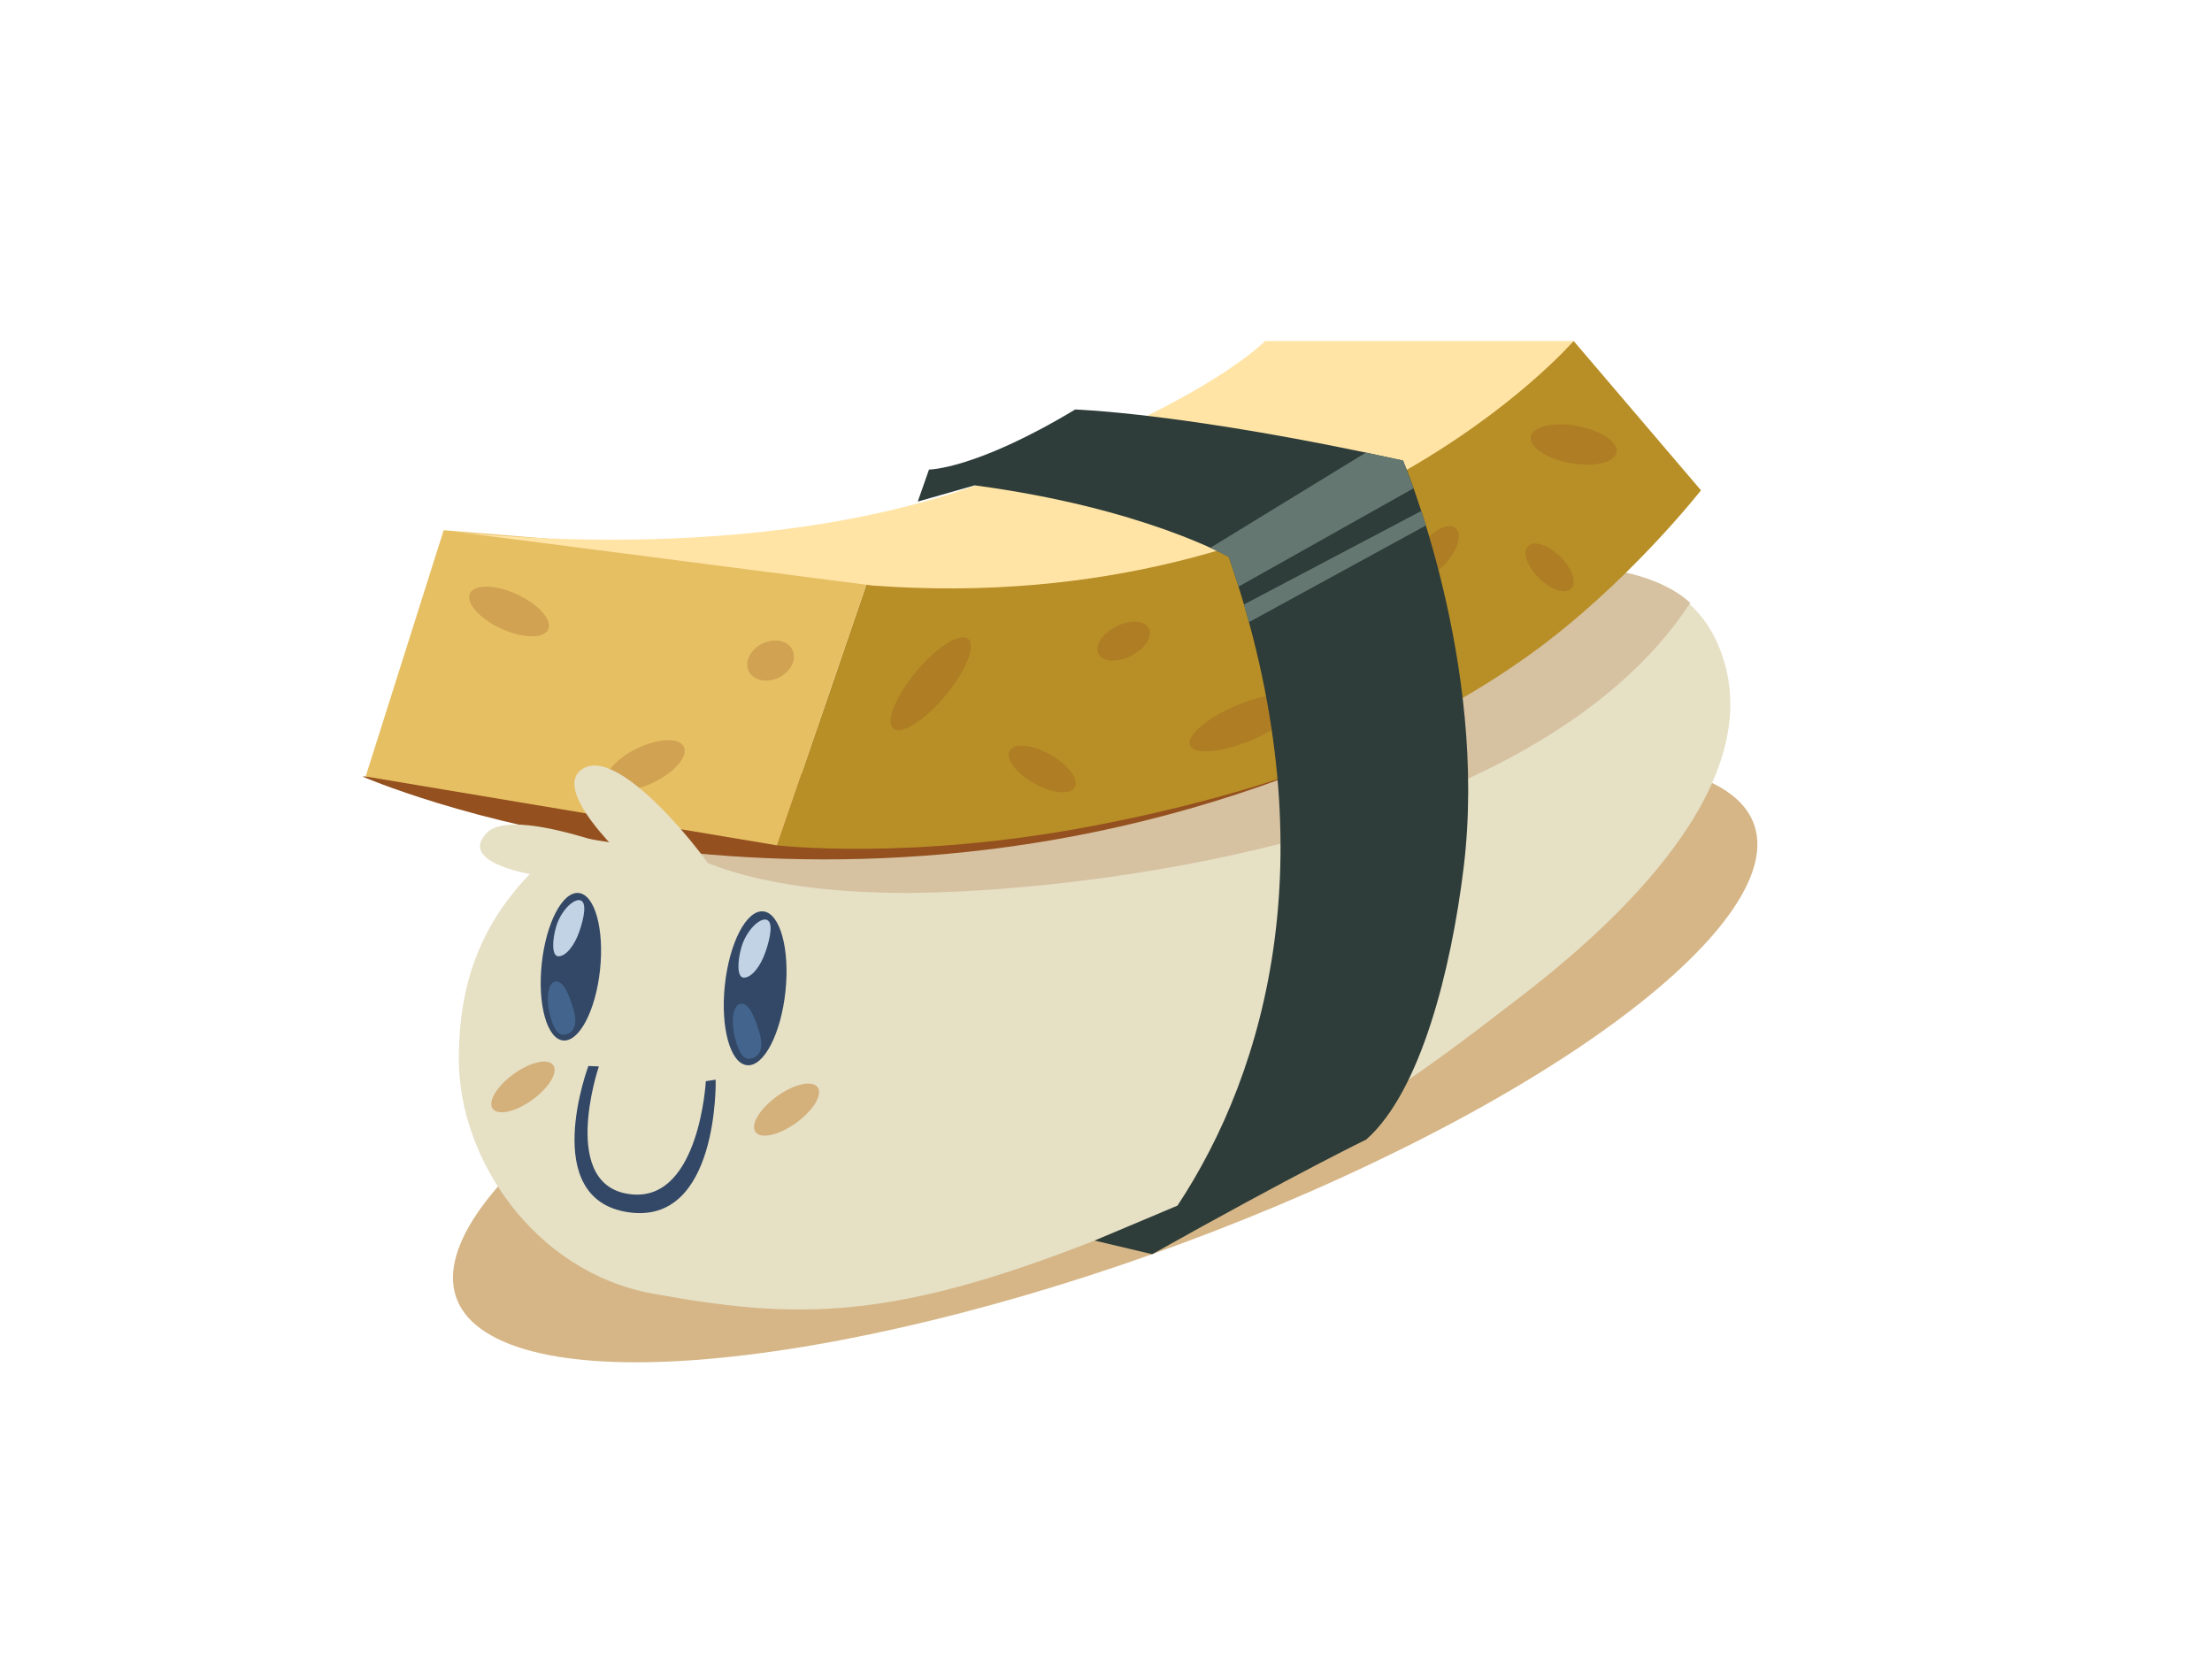 <?xml version="1.0" encoding="utf-8"?>
<!-- Generator: Adobe Illustrator 17.0.0, SVG Export Plug-In . SVG Version: 6.00 Build 0)  -->
<!DOCTYPE svg PUBLIC "-//W3C//DTD SVG 1.1//EN" "http://www.w3.org/Graphics/SVG/1.1/DTD/svg11.dtd">
<svg version="1.1" id="Layer_1" xmlns="http://www.w3.org/2000/svg" xmlns:xlink="http://www.w3.org/1999/xlink" x="0px" y="0px"
	 width="800px" height="600px" viewBox="0 0 800 600" enable-background="new 0 0 800 600" xml:space="preserve">
<g>
	<path fill="#D6B687" d="M179.739,484.098c46.959,23.388,183.51-2.597,304.999-58.011
		c121.471-55.432,181.885-119.316,134.926-142.696c-46.966-23.395-183.513,2.59-305,58.004
		C193.194,396.845,132.788,460.707,179.739,484.098z"/>
	<path fill="#E6E0C5" d="M382.734,237.379c-59.529,17.503-141.517,39.984-172.261,62.458
		c-30.748,22.466-44.531,47.055-44.531,83.274c0,36.333,27.672,77.044,70.077,84.74c52.304,9.502,86.409,9.988,162.207-20.123
		c80.717-32.063,113.569-57.868,152.61-87.941c39.049-30.078,90.977-80.754,70.217-127.318
		c-18.55-41.609-83.76-26.961-132.586-12.335C439.644,234.767,382.734,237.379,382.734,237.379z"/>
	<path fill="#D6C1A1" d="M246.442,307.36c0,0,21.53,15.573,80.916,15.573c59.382,0,226.578-17.482,283.933-104.841
		c0,0-11.823-12.887-42.165-12.887L246.442,307.36z"/>
	<path fill="#94501F" d="M131.064,280.819c0,0,157.366,69.248,341.786-2.7L131.064,280.819z"/>
	<path fill="#B88E26" d="M315.734,204.435l-34.709,101.296c0,0,47.673,5.674,113.926-6.974
		c74.553-14.243,122.403-36.097,158.859-62.403c34.823-25.126,61.371-59.028,61.371-59.028l-46.056-54.01
		c0,0-52.791,41.189-108.562,60.612C377.367,212.901,315.734,204.435,315.734,204.435z"/>
	<polygon fill="#E6BF63" points="315.734,204.435 160.464,191.754 132.243,280.827 281.025,305.732 	"/>
	<path opacity="0.26" fill="#94501F" d="M452.535,267.718c-10.754,4.502-20.654,5.331-22.113,1.853
		c-1.451-3.478,6.09-9.94,16.844-14.446c10.758-4.502,20.654-5.327,22.109-1.857C470.827,256.75,463.289,263.212,452.535,267.718z"
		/>
	<path opacity="0.26" fill="#94501F" d="M230.334,270.717c7.741-3.758,15.348-4.056,16.999-0.667
		c1.643,3.393-3.297,9.185-11.034,12.946c-7.741,3.761-15.345,4.056-16.995,0.67C217.661,280.27,222.598,274.479,230.334,270.717z"
		/>
	<path opacity="0.26" fill="#94501F" d="M275.713,232.766c4.369-2.118,9.243-1.087,10.89,2.303c1.647,3.393-0.56,7.855-4.926,9.977
		c-4.366,2.122-9.236,1.091-10.887-2.295C269.143,239.354,271.35,234.892,275.713,232.766z"/>
	<path opacity="0.26" fill="#94501F" d="M567.894,167.482c-8.555-1.573-14.94-5.85-14.262-9.56
		c0.685-3.707,8.171-5.434,16.726-3.865c8.562,1.57,14.943,5.851,14.265,9.553C583.939,167.317,576.453,169.048,567.894,167.482z"/>
	<path opacity="0.26" fill="#94501F" d="M523.603,202.865c-3.876,4.646-8.89,6.842-11.207,4.915c-2.31-1.93-1.039-7.258,2.833-11.9
		c3.872-4.646,8.886-6.845,11.196-4.918C528.743,192.896,527.475,198.22,523.603,202.865z"/>
	<path opacity="0.26" fill="#94501F" d="M556.61,209.095c-4.314-4.244-6.09-9.424-3.979-11.576
		c2.115-2.144,7.317-0.438,11.627,3.802c4.311,4.24,6.094,9.417,3.983,11.561C566.122,215.034,560.92,213.336,556.61,209.095z"/>
	<path fill="#FFE4A6" d="M160.464,191.754c0,0,101.794,13.952,187.197-14.394c85.411-28.353,109.877-54.043,109.877-54.043h111.587
		c0,0-86.796,100.637-253.391,88.468L160.464,191.754z"/>
	<path fill="#324866" d="M217.012,350.745c-1.569,14.737-7.556,26.176-13.377,25.55c-5.821-0.615-9.273-13.06-7.707-27.79
		c1.566-14.729,7.556-26.169,13.374-25.542C215.126,323.582,218.574,336.023,217.012,350.745z"/>
	<path fill="#324866" d="M284.068,358.593c-1.636,15.374-7.858,27.303-13.911,26.647c-6.053-0.645-9.634-13.609-8.002-28.969
		c1.636-15.37,7.866-27.296,13.915-26.651C282.119,330.257,285.7,343.237,284.068,358.593z"/>
	<path fill="#324866" d="M212.801,385.535l3.78,0.155c0,0-14.998,44.299,12.445,46.314c23.947,1.761,26.246-40.983,26.246-40.983
		l3.566-0.538c0,0,1.227,52.942-31.75,47.92C194.763,433.485,212.801,385.535,212.801,385.535z"/>
	<path fill="#D4B07B" d="M295.699,393.213c1.916,2.645-1.569,8.422-7.77,12.887c-6.212,4.48-12.795,5.95-14.703,3.298
		c-1.916-2.653,1.569-8.422,7.777-12.895C287.207,392.023,293.787,390.553,295.699,393.213z"/>
	<path fill="#D4B07B" d="M200.083,385.222c1.86,2.575-1.529,8.201-7.567,12.552c-6.049,4.362-12.456,5.792-14.317,3.209
		c-1.861-2.579,1.529-8.205,7.571-12.552C191.816,384.069,198.219,382.632,200.083,385.222z"/>
	<path fill="#E6E0C5" d="M261.186,320.509c0.685-2.24-34.945-50.683-49.873-42.781c-14.924,7.906,21.663,39.262,21.663,39.262
		L261.186,320.509z"/>
	<path fill="#E6E0C5" d="M241.884,314.01c0,0-54.644-23.962-65.745-12.862c-11.104,11.104,17.529,15.356,17.529,15.356
		L241.884,314.01z"/>
	<path fill="#C3D3E6" d="M209.552,336.826c1.875-5.467,2.675-10.647,0.258-11.248c-2.417-0.582-6.978,3.821-8.665,9.538
		c-1.474,4.999-1.647,10.736,0.84,10.736C204.737,345.852,207.828,341.848,209.552,336.826z"/>
	<path fill="#43648C" d="M207.385,364.962c2.059,6.772-0.851,9.115-3.518,9.281c-2.663,0.166-4.421-4.005-5.386-9.129
		c-0.98-5.21-0.059-9.977,2.608-10.143C203.749,354.812,205.691,359.37,207.385,364.962z"/>
	<path fill="#C3D3E6" d="M276.869,344.231c1.941-5.651,2.771-11.012,0.269-11.623c-2.498-0.612-7.217,3.949-8.96,9.859
		c-1.525,5.173-1.706,11.112,0.87,11.112C271.888,353.578,275.086,349.433,276.869,344.231z"/>
	<path fill="#43648C" d="M274.629,373.329c2.126,7.007-0.884,9.432-3.632,9.605c-2.76,0.166-4.576-4.145-5.578-9.446
		c-1.013-5.386-0.059-10.319,2.701-10.485C270.868,362.829,272.876,367.553,274.629,373.329z"/>
	<path fill="#2E3D39" d="M395.869,448.664l29.982-12.637c32.469-49.088,54.99-128.95,18.557-234.628
		c0,0-31.242-17.809-91.898-25.859l-20.587,5.865l4.056-11.583c0,0,16.711,0.033,52.875-21.719c0,0,40.01,1.183,118.579,18.462
		c0,0,30.995,73.072,21.892,147.389c-4.513,36.772-15.503,80.802-35.232,98.191c0,0-24.4,11.771-77.409,41.455L395.869,448.664z"/>
	<polygon fill="#647871" points="447.945,212.157 511.239,176.59 507.433,166.565 493.993,163.688 437.736,198.109 444.408,201.399 
			"/>
	<polygon fill="#647871" points="449.897,218.615 514.028,184.795 515.686,190.044 451.706,225.008 	"/>
	<path opacity="0.26" fill="#94501F" d="M341.843,251.648c-7.468,8.953-15.868,14.25-18.767,11.837
		c-2.892-2.417,0.822-11.627,8.29-20.584c7.468-8.952,15.868-14.25,18.76-11.841C353.021,233.481,349.311,242.692,341.843,251.648z"
		/>
	<path opacity="0.26" fill="#94501F" d="M186.964,214.938c7.818,3.592,12.88,9.277,11.311,12.707
		c-1.577,3.423-9.189,3.286-17.006-0.302c-7.822-3.588-12.88-9.277-11.314-12.699C171.535,211.217,179.143,211.35,186.964,214.938z"
		/>
	<path opacity="0.26" fill="#94501F" d="M373.995,283.299c-6.499-3.673-10.456-8.971-8.838-11.837
		c1.617-2.859,8.19-2.188,14.693,1.488c6.502,3.673,10.459,8.967,8.842,11.826C387.074,287.635,380.502,286.972,373.995,283.299z"/>
	<path opacity="0.26" fill="#94501F" d="M409.084,237.18c-5.014,2.55-10.294,2.24-11.782-0.692
		c-1.488-2.929,1.378-7.357,6.399-9.907c5.018-2.553,10.286-2.247,11.775,0.681C416.961,230.191,414.105,234.627,409.084,237.18z"/>
</g>
</svg>

